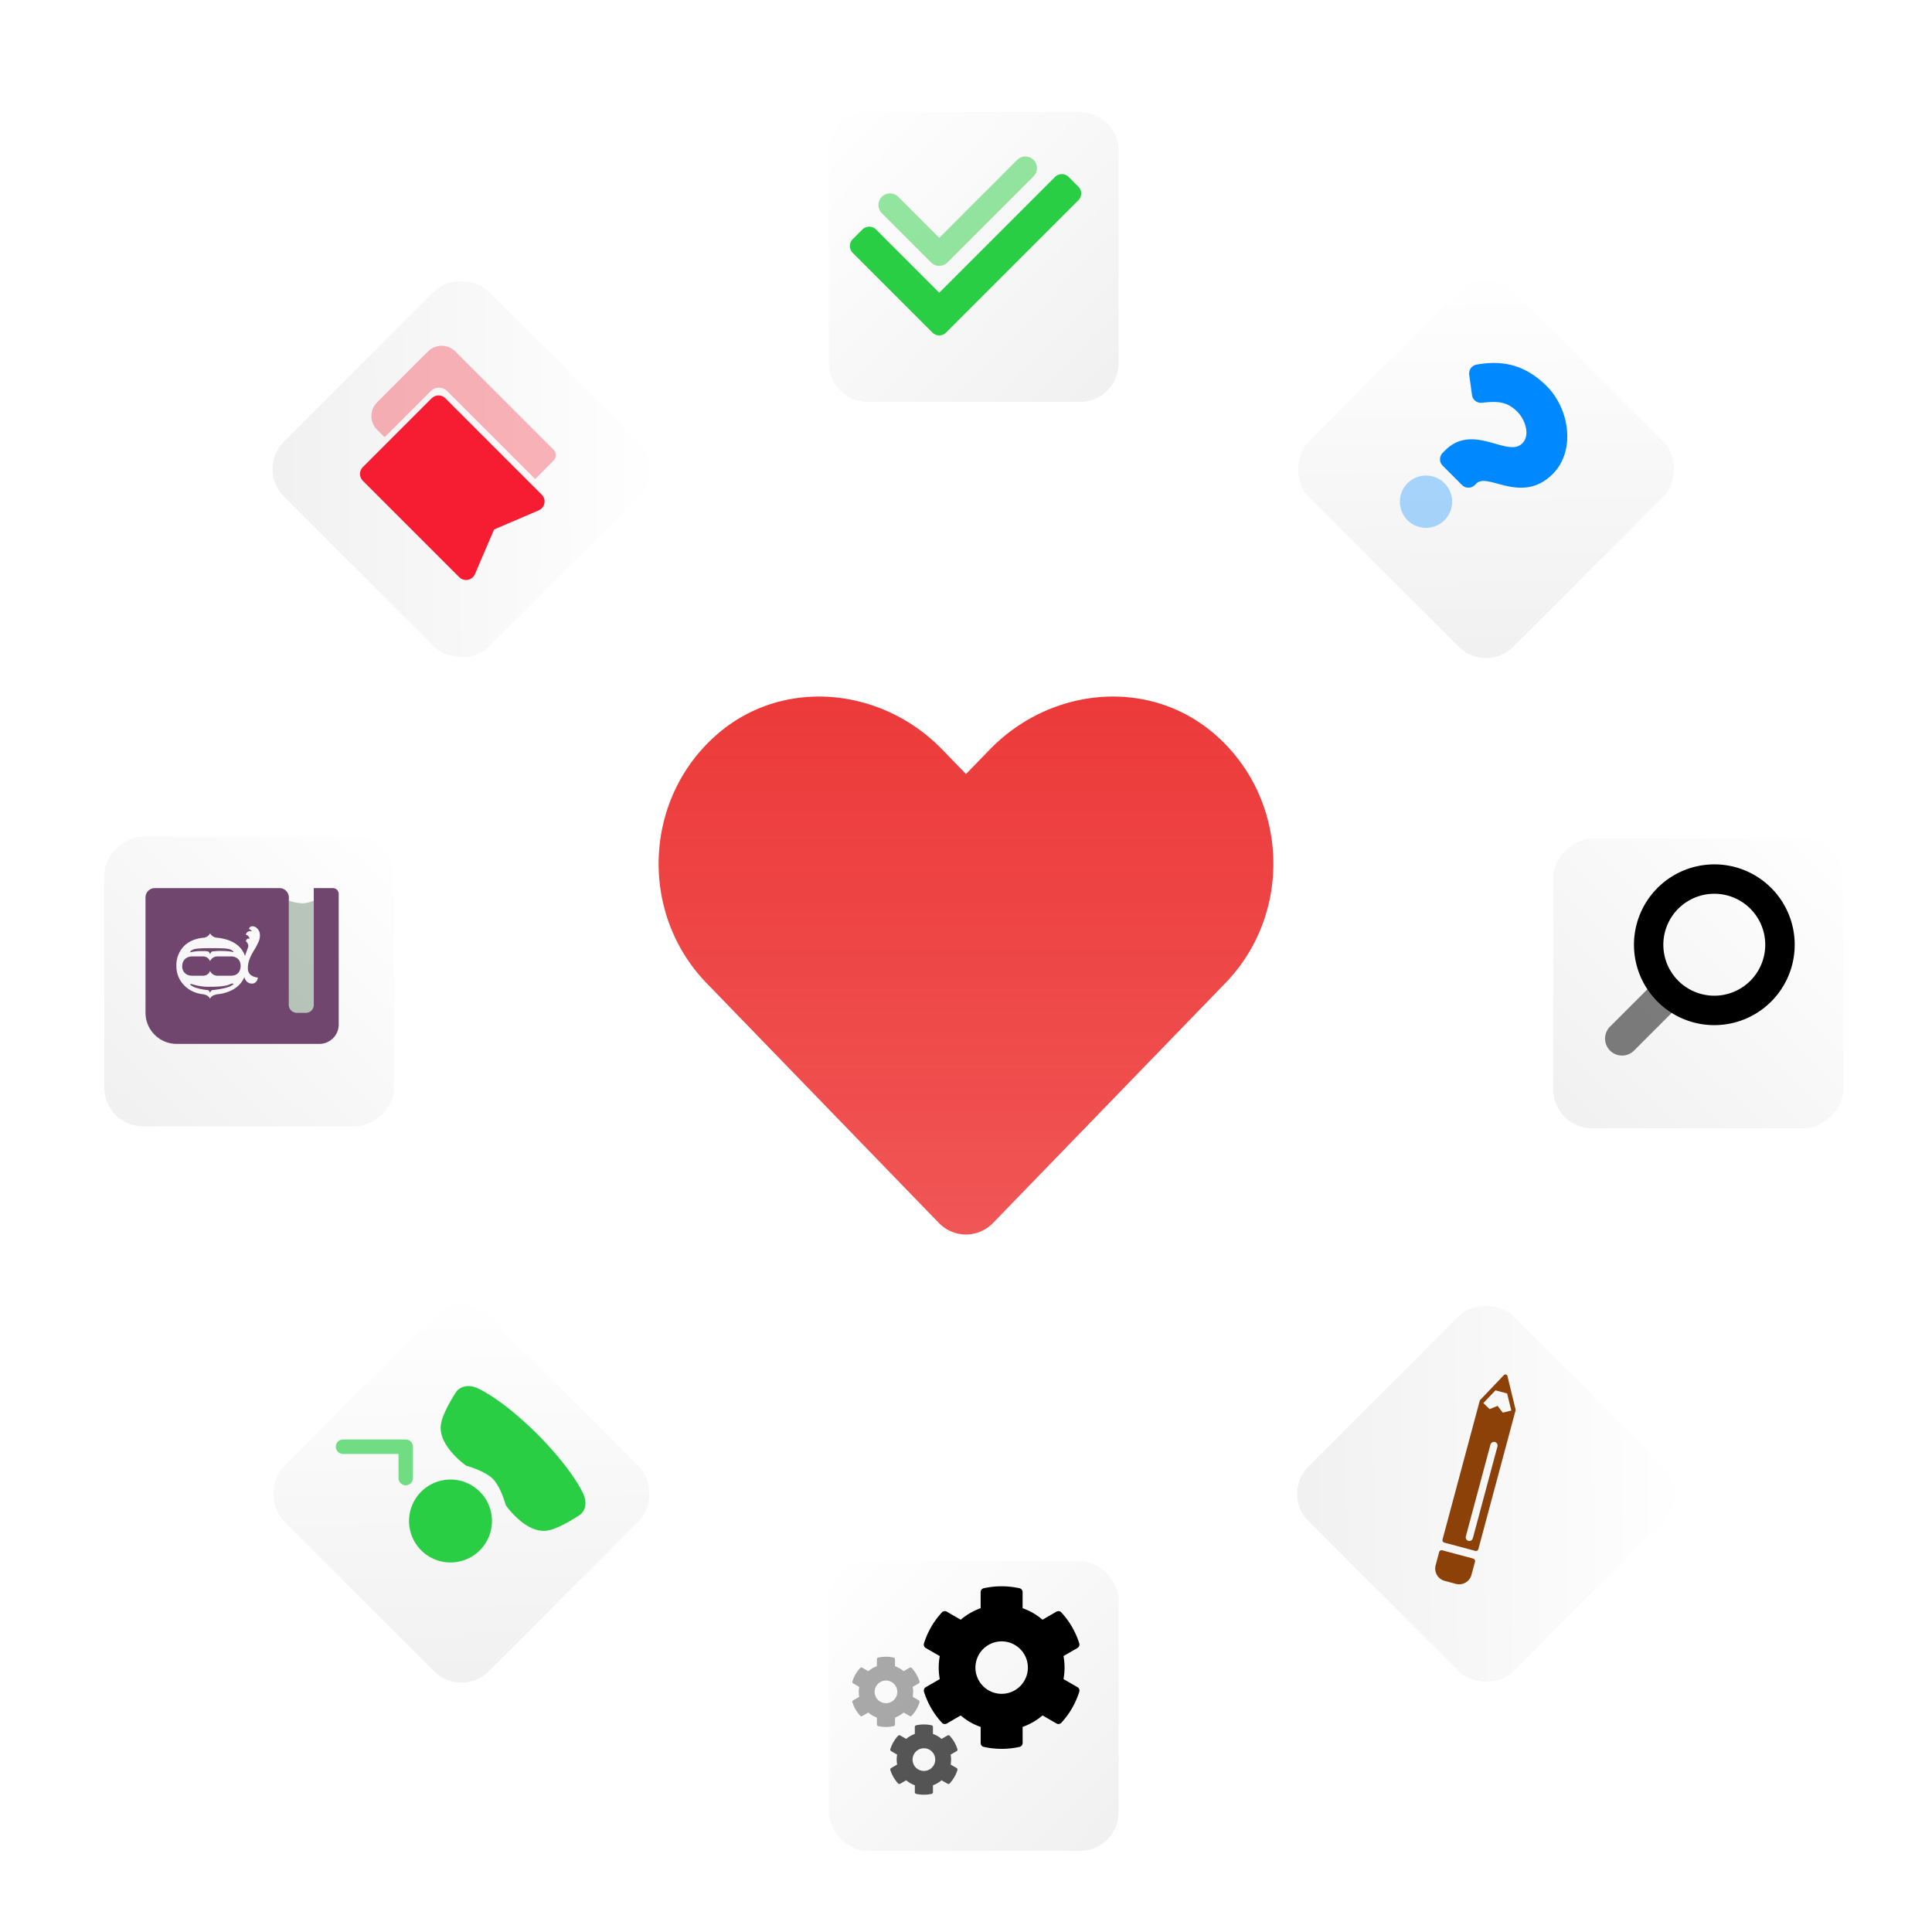 <svg xmlns="http://www.w3.org/2000/svg" xmlns:xlink="http://www.w3.org/1999/xlink" width="1000" height="1000" viewBox="0 0 1000 1000">
  <defs>
    <linearGradient id="linear-gradient" x2="1.02" y2="1" gradientUnits="objectBoundingBox">
      <stop offset="0" stop-color="#fff"/>
      <stop offset="1" stop-color="#f0f0f0"/>
    </linearGradient>
    <filter id="_1" x="399" y="28" width="210" height="210" filterUnits="userSpaceOnUse">
      <feOffset dx="4" dy="8" input="SourceAlpha"/>
      <feGaussianBlur stdDeviation="10" result="blur"/>
      <feFlood flood-opacity="0.161"/>
      <feComposite operator="in" in2="blur"/>
      <feComposite in="SourceGraphic"/>
    </filter>
    <filter id="_2" x="633.099" y="106.769" width="272.132" height="272.132" filterUnits="userSpaceOnUse">
      <feOffset dx="4" dy="8" input="SourceAlpha"/>
      <feGaussianBlur stdDeviation="10" result="blur-2"/>
      <feFlood flood-opacity="0.161"/>
      <feComposite operator="in" in2="blur-2"/>
      <feComposite in="SourceGraphic"/>
    </filter>
    <linearGradient id="linear-gradient-3" x1="0.5" x2="0.5" y2="1" gradientUnits="objectBoundingBox">
      <stop offset="0"/>
      <stop offset="0.474"/>
      <stop offset="0.937" stop-opacity="0"/>
      <stop offset="1" stop-opacity="0"/>
    </linearGradient>
    <linearGradient id="linear-gradient-4" x1="0.5" x2="0.478" y2="1.016" gradientUnits="objectBoundingBox">
      <stop offset="0" stop-color="#08f"/>
      <stop offset="0.69" stop-color="#08f"/>
      <stop offset="0.711" stop-color="#08f" stop-opacity="0.329"/>
      <stop offset="1" stop-color="#08f" stop-opacity="0.329"/>
    </linearGradient>
    <filter id="_3" x="774" y="404" width="210" height="210" filterUnits="userSpaceOnUse">
      <feOffset dx="4" dy="8" input="SourceAlpha"/>
      <feGaussianBlur stdDeviation="10" result="blur-3"/>
      <feFlood flood-opacity="0.161"/>
      <feComposite operator="in" in2="blur-3"/>
      <feComposite in="SourceGraphic"/>
    </filter>
    <filter id="_4" x="633.099" y="637.099" width="272.132" height="272.132" filterUnits="userSpaceOnUse">
      <feOffset dx="4" dy="8" input="SourceAlpha"/>
      <feGaussianBlur stdDeviation="10" result="blur-4"/>
      <feFlood flood-opacity="0.161"/>
      <feComposite operator="in" in2="blur-4"/>
      <feComposite in="SourceGraphic"/>
    </filter>
    <filter id="_5" x="399" y="778" width="210" height="210" filterUnits="userSpaceOnUse">
      <feOffset dx="4" dy="8" input="SourceAlpha"/>
      <feGaussianBlur stdDeviation="10" result="blur-5"/>
      <feFlood flood-opacity="0.161"/>
      <feComposite operator="in" in2="blur-5"/>
      <feComposite in="SourceGraphic"/>
    </filter>
    <filter id="_6" x="102.769" y="637.099" width="272.132" height="272.132" filterUnits="userSpaceOnUse">
      <feOffset dx="4" dy="8" input="SourceAlpha"/>
      <feGaussianBlur stdDeviation="10" result="blur-6"/>
      <feFlood flood-opacity="0.161"/>
      <feComposite operator="in" in2="blur-6"/>
      <feComposite in="SourceGraphic"/>
    </filter>
    <filter id="_7" x="24" y="403" width="210" height="210" filterUnits="userSpaceOnUse">
      <feOffset dx="4" dy="8" input="SourceAlpha"/>
      <feGaussianBlur stdDeviation="10" result="blur-7"/>
      <feFlood flood-opacity="0.161"/>
      <feComposite operator="in" in2="blur-7"/>
      <feComposite in="SourceGraphic"/>
    </filter>
    <filter id="_8" x="102.769" y="106.769" width="272.132" height="272.132" filterUnits="userSpaceOnUse">
      <feOffset dx="4" dy="8" input="SourceAlpha"/>
      <feGaussianBlur stdDeviation="10" result="blur-8"/>
      <feFlood flood-opacity="0.161"/>
      <feComposite operator="in" in2="blur-8"/>
      <feComposite in="SourceGraphic"/>
    </filter>
    <linearGradient id="linear-gradient-11" x1="0.5" x2="0.5" y2="1" gradientUnits="objectBoundingBox">
      <stop offset="0" stop-color="#ec3939"/>
      <stop offset="1" stop-color="#ed2b2b" stop-opacity="0.8"/>
    </linearGradient>
    <clipPath id="clip-timosicons">
      <rect width="1000" height="1000"/>
    </clipPath>
  </defs>
  <g id="timosicons" clip-path="url(#clip-timosicons)">
    <g id="circle">
      <g id="Gruppe_27" data-name="Gruppe 27">
        <g transform="matrix(1, 0, 0, 1, 0, 0)" filter="url(#_1)">
          <path id="_1-2" data-name="1" d="M20,0H130a20,20,0,0,1,20,20V130a20,20,0,0,1-20,20H20A20,20,0,0,1,0,130V20A20,20,0,0,1,20,0Z" transform="translate(425 50)" fill="url(#linear-gradient)"/>
        </g>
        <g id="Gruppe_19" data-name="Gruppe 19" transform="translate(438.311 58.311)">
          <g id="Gruppe_1" data-name="Gruppe 1" transform="translate(75.04 -6.5) rotate(45)">
            <path id="Vereinigungsmenge_10" data-name="Vereinigungsmenge 10" d="M51.269,106.812H5a5,5,0,0,1-5-5v-7.09a5,5,0,0,1,5-5H51.269V5a5,5,0,0,1,5-5h7.09a5,5,0,0,1,5,5v96.812a5,5,0,0,1-5,5Z" transform="translate(0 0)" fill="#2ace44"/>
          </g>
          <g id="Gruppe_2" data-name="Gruppe 2" transform="translate(66.951 -5.254) rotate(45)">
            <path id="Pfad_63" data-name="Pfad 63" d="M36.017,75.035H6A6,6,0,1,1,6,63.029H36.017V6A6,6,0,0,1,48.023,6V69.032a6,6,0,0,1-6,6Z" transform="translate(0)" fill="rgba(42,206,68,0.5)"/>
          </g>
        </g>
      </g>
      <g id="Gruppe_32" data-name="Gruppe 32">
        <g transform="matrix(1, 0, 0, 1, 0, 0)" filter="url(#_2)">
          <rect id="_2-2" data-name="2" width="150" height="150" rx="20" transform="translate(765.17 128.77) rotate(45)" fill="url(#linear-gradient)"/>
        </g>
        <g id="Gruppe_22" data-name="Gruppe 22" transform="translate(765 164.289) rotate(45)">
          <path id="Differenzmenge_10" data-name="Differenzmenge 10" d="M-290-268a49.689,49.689,0,0,1-19.463-3.929,49.834,49.834,0,0,1-15.893-10.715,49.833,49.833,0,0,1-10.715-15.893A49.686,49.686,0,0,1-340-318a49.688,49.688,0,0,1,3.929-19.463,49.833,49.833,0,0,1,10.715-15.893,49.832,49.832,0,0,1,15.893-10.715A49.688,49.688,0,0,1-290-368a49.686,49.686,0,0,1,19.462,3.929,49.832,49.832,0,0,1,15.893,10.715,49.834,49.834,0,0,1,10.715,15.893A49.688,49.688,0,0,1-240-318a49.686,49.686,0,0,1-3.929,19.462,49.834,49.834,0,0,1-10.715,15.893,49.834,49.834,0,0,1-15.893,10.715A49.686,49.686,0,0,1-290-268Zm0-94a44.05,44.05,0,0,0-44,44,44.05,44.05,0,0,0,44,44,44.05,44.05,0,0,0,44-44A44.05,44.05,0,0,0-290-362Z" transform="translate(340 368)" opacity="0" fill="url(#linear-gradient-3)"/>
          <path id="Pfad" d="M60.055,0C44.465,0,34.368,6.387,26.44,17.779A4.692,4.692,0,0,0,27.452,24.2l8.425,6.388a4.687,4.687,0,0,0,6.495-.81c4.892-6.129,8.521-9.658,16.163-9.658,6.009,0,13.441,3.867,13.441,9.694,0,4.4-3.636,6.667-9.569,9.993-6.919,3.879-16.074,8.706-16.074,20.782V62.5a4.687,4.687,0,0,0,4.688,4.687H65.175A4.687,4.687,0,0,0,69.862,62.5V61.372C69.862,53,94.329,52.653,94.329,30,94.329,12.941,76.633,0,60.055,0ZM58.1,72.941a13.529,13.529,0,1,0,13.53,13.529A13.545,13.545,0,0,0,58.1,72.941Z" transform="translate(-9.669)" fill="url(#linear-gradient-4)"/>
        </g>
      </g>
      <g id="Gruppe_29" data-name="Gruppe 29" transform="translate(0 1)">
        <g transform="matrix(1, 0, 0, 1, 0, -1)" filter="url(#_3)">
          <rect id="_3-2" data-name="3" width="150" height="150" rx="20" transform="translate(950 426) rotate(90)" fill="url(#linear-gradient)"/>
        </g>
        <g id="Gruppe_13" data-name="Gruppe 13" transform="translate(878.592 418.271) rotate(45)">
          <path id="Rechteck_6" data-name="Rechteck 6" d="M0,0H38.059a8.783,8.783,0,0,1,8.783,8.783v0a8.783,8.783,0,0,1-8.783,8.783H0a0,0,0,0,1,0,0V0A0,0,0,0,1,0,0Z" transform="translate(64.842 73.19) rotate(90)" fill="rgba(0,0,0,0.5)"/>
          <path id="Differenzmenge_14" data-name="Differenzmenge 14" d="M41.6,83.2A41.613,41.613,0,0,1,25.409,3.269,41.612,41.612,0,0,1,57.8,79.934,41.34,41.34,0,0,1,41.6,83.2Zm0-67.983A26.381,26.381,0,1,0,67.983,41.6,26.411,26.411,0,0,0,41.6,15.22Z" transform="translate(13.872 1.529)"/>
        </g>
      </g>
      <g id="Gruppe_30" data-name="Gruppe 30">
        <g transform="matrix(1, 0, 0, 1, 0, 0)" filter="url(#_4)">
          <rect id="_4-2" data-name="4" width="150" height="150" rx="20" transform="translate(871.23 765.17) rotate(135)" fill="url(#linear-gradient)"/>
        </g>
        <path id="Vereinigungsmenge_33" data-name="Vereinigungsmenge 33" d="M-242.228-532.795a1.322,1.322,0,0,1-1.359-1.281v-16.644A1.322,1.322,0,0,1-242.228-552h6.795a6.608,6.608,0,0,1,6.8,6.4v6.4a6.608,6.608,0,0,1-6.8,6.4Zm-80.8,0a1.177,1.177,0,0,1-.121-.006c-.04,0-.081.006-.121.006a1.25,1.25,0,0,1-.6-.152l-15.533-8.473a1.138,1.138,0,0,1-.535-.62s0,0,0,0a.142.142,0,0,0-.006-.018s0-.008,0-.013l0-.009c0-.007,0-.013-.006-.02s0,0,0,0a1.07,1.07,0,0,1-.04-.265v-.009a.1.1,0,0,1,0-.017.108.108,0,0,1,0-.017v-.008a1.057,1.057,0,0,1,.048-.293h0a.206.206,0,0,0,.007-.022l0-.007.005-.016.005-.014,0-.008.01-.023a1.111,1.111,0,0,1,.289-.408l0,0,.011-.01.015-.013,0,0a1.168,1.168,0,0,1,.219-.145l15.51-8.461A1.249,1.249,0,0,1-323.2-552l.067,0h74.061a1.323,1.323,0,0,1,1.359,1.281v16.644a1.322,1.322,0,0,1-1.359,1.28H-323.03Zm.333-2.121,2.193-3.948-2.691-3.534,2.691-3.534-2.193-3.947-7.974,4.349v6.265Zm17.9-10.99a1.936,1.936,0,0,0,1.989,1.873h49.027a1.936,1.936,0,0,0,1.989-1.873,1.936,1.936,0,0,0-1.989-1.872H-302.81A1.935,1.935,0,0,0-304.8-545.9Z" transform="matrix(-0.259, 0.966, -0.966, -0.259, 167.474, 899.405)" fill="#8b4108"/>
      </g>
      <g id="Gruppe_28" data-name="Gruppe 28">
        <g transform="matrix(1, 0, 0, 1, 0, 0)" filter="url(#_5)">
          <rect id="_5-2" data-name="5" width="150" height="150" rx="20" transform="translate(425 800)" fill="url(#linear-gradient)"/>
        </g>
        <g id="Gruppe_17" data-name="Gruppe 17" transform="translate(560.72 934.944) rotate(180)">
          <path id="Pfad-2" data-name="Pfad" d="M98.166,60.282l-7.227-4.173a32.677,32.677,0,0,0,0-11.909l7.227-4.173a2.05,2.05,0,0,0,.933-2.375A42.252,42.252,0,0,0,89.82,21.6a2.041,2.041,0,0,0-2.511-.39l-7.227,4.173a32.016,32.016,0,0,0-10.314-5.955V11.1a2.032,2.032,0,0,0-1.595-1.985,42.648,42.648,0,0,0-18.525,0A2.032,2.032,0,0,0,48.053,11.1v8.347A33.027,33.027,0,0,0,37.738,25.4l-7.21-4.173a2.016,2.016,0,0,0-2.511.39,42,42,0,0,0-9.28,16.048,2.029,2.029,0,0,0,.933,2.375L26.9,44.217a32.677,32.677,0,0,0,0,11.909L19.671,60.3a2.05,2.05,0,0,0-.933,2.375,42.252,42.252,0,0,0,9.28,16.048,2.041,2.041,0,0,0,2.511.39l7.227-4.173A32.016,32.016,0,0,0,48.07,80.894v8.347a2.032,2.032,0,0,0,1.595,1.985,42.648,42.648,0,0,0,18.525,0,2.032,2.032,0,0,0,1.595-1.985V80.894A33.026,33.026,0,0,0,80.1,74.939l7.227,4.173a2.016,2.016,0,0,0,2.511-.39,42,42,0,0,0,9.28-16.048A2.1,2.1,0,0,0,98.166,60.282ZM58.91,63.726A13.572,13.572,0,1,1,72.482,50.154,13.59,13.59,0,0,1,58.91,63.726Z" transform="translate(-16.644 21.645)"/>
          <path id="Pfad-3" data-name="Pfad" d="M53.012,30.652l-3.123-1.8a14.122,14.122,0,0,0,0-5.147l3.123-1.8a.886.886,0,0,0,.4-1.026,18.26,18.26,0,0,0-4.01-6.936.882.882,0,0,0-1.085-.169L45.2,15.57A13.837,13.837,0,0,0,40.738,13V9.4a.878.878,0,0,0-.689-.858,18.431,18.431,0,0,0-8.006,0,.878.878,0,0,0-.689.858V13A14.273,14.273,0,0,0,26.9,15.577l-3.116-1.8a.871.871,0,0,0-1.085.169,18.15,18.15,0,0,0-4.01,6.936.877.877,0,0,0,.4,1.026l3.123,1.8a14.122,14.122,0,0,0,0,5.147l-3.123,1.8a.886.886,0,0,0-.4,1.026,18.26,18.26,0,0,0,4.01,6.936.882.882,0,0,0,1.085.169l3.123-1.8a13.837,13.837,0,0,0,4.458,2.573v3.607a.878.878,0,0,0,.689.858,18.431,18.431,0,0,0,8.006,0,.878.878,0,0,0,.689-.858V39.56A14.273,14.273,0,0,0,45.2,36.986l3.123,1.8a.871.871,0,0,0,1.085-.169,18.151,18.151,0,0,0,4.01-6.936A.905.905,0,0,0,53.012,30.652ZM36.046,32.14a5.865,5.865,0,1,1,5.865-5.865A5.873,5.873,0,0,1,36.046,32.14Z" transform="translate(46.464 -2.099)" fill="rgba(0,0,0,0.66)"/>
          <path id="Pfad-4" data-name="Pfad" d="M53.012,30.652l-3.123-1.8a14.122,14.122,0,0,0,0-5.147l3.123-1.8a.886.886,0,0,0,.4-1.026,18.26,18.26,0,0,0-4.01-6.936.882.882,0,0,0-1.085-.169L45.2,15.57A13.837,13.837,0,0,0,40.738,13V9.4a.878.878,0,0,0-.689-.858,18.431,18.431,0,0,0-8.006,0,.878.878,0,0,0-.689.858V13A14.273,14.273,0,0,0,26.9,15.577l-3.116-1.8a.871.871,0,0,0-1.085.169,18.15,18.15,0,0,0-4.01,6.936.877.877,0,0,0,.4,1.026l3.123,1.8a14.122,14.122,0,0,0,0,5.147l-3.123,1.8a.886.886,0,0,0-.4,1.026,18.26,18.26,0,0,0,4.01,6.936.882.882,0,0,0,1.085.169l3.123-1.8a13.837,13.837,0,0,0,4.458,2.573v3.607a.878.878,0,0,0,.689.858,18.431,18.431,0,0,0,8.006,0,.878.878,0,0,0,.689-.858V39.56A14.273,14.273,0,0,0,45.2,36.986l3.123,1.8a.871.871,0,0,0,1.085-.169,18.151,18.151,0,0,0,4.01-6.936A.905.905,0,0,0,53.012,30.652ZM36.046,32.14a5.865,5.865,0,1,1,5.865-5.865A5.873,5.873,0,0,1,36.046,32.14Z" transform="translate(66.098 32.961)" fill="rgba(0,0,0,0.33)"/>
        </g>
      </g>
      <g id="Gruppe_33" data-name="Gruppe 33">
        <g transform="matrix(1, 0, 0, 1, 0, 0)" filter="url(#_6)">
          <rect id="_6-2" data-name="6" width="150" height="150" rx="20" transform="translate(234.83 659.1) rotate(45)" fill="url(#linear-gradient)"/>
        </g>
        <g id="Gruppe_11" data-name="Gruppe 11" transform="translate(242.215 848.426) rotate(-135)">
          <path id="Vereinigungsmenge_21" data-name="Vereinigungsmenge 21" d="M6.274,77.335C-.967,74.921.049,69.852.049,69.852s2.4-12.685,6.225-17.464c6.236-7.8,22.452-4.989,22.452-4.989s8.731,4.989,14.968,4.989S58.662,47.4,58.662,47.4s16.216-2.807,22.452,4.989c3.867,4.834,6.329,17.464,6.329,17.464s.781,5.113-6.329,7.483c-9.355,3.119-23.388,4.678-37.42,4.678S15.628,80.454,6.274,77.335ZM23.736,19.957A19.958,19.958,0,1,1,43.694,39.915,19.958,19.958,0,0,1,23.736,19.957Z" transform="translate(5.938 16.895)" fill="#2ace44" stroke="#2ace44" stroke-linecap="round" stroke-linejoin="round" stroke-width="3"/>
          <path id="Vereinigungsmenge_4" data-name="Vereinigungsmenge 4" d="M19.958,39.915H3.742a3.742,3.742,0,0,1,0-7.484H16.216V3.741a3.742,3.742,0,1,1,7.484,0V36.173a3.742,3.742,0,0,1-3.741,3.742Z" transform="translate(104.676 7.969) rotate(45)" fill="rgba(42,206,68,0.66)"/>
        </g>
      </g>
      <g transform="matrix(1, 0, 0, 1, 0, 0)" filter="url(#_7)">
        <rect id="_7-2" data-name="7" width="150" height="150" rx="20" transform="translate(200 425) rotate(90)" fill="url(#linear-gradient)"/>
      </g>
      <g id="Gruppe_31" data-name="Gruppe 31">
        <g transform="matrix(1, 0, 0, 1, 0, 0)" filter="url(#_8)">
          <rect id="_8-2" data-name="8" width="150" height="150" rx="20" transform="translate(340.9 234.83) rotate(135)" fill="url(#linear-gradient)"/>
        </g>
        <g id="Gruppe_9" data-name="Gruppe 9" transform="translate(169.952 233.48) rotate(-45)">
          <g id="Pfad_12" data-name="Pfad 12" transform="translate(-348.25 -177.516)" fill="#f61d33" stroke-linecap="round" stroke-linejoin="round">
            <path d="M 407.904 275.259 L 404.476 273.887 L 380.202 264.178 L 355.929 273.887 L 352.5 275.259 L 352.5 271.566 L 352.5 201 L 352.5 198.5 L 355 198.5 L 405.404 198.5 L 407.904 198.5 L 407.904 201 L 407.904 271.566 L 407.904 275.259 Z" stroke="none"/>
            <path d="M 355 201 L 355 271.566 L 380.202 261.485 L 405.404 271.566 L 405.404 201 L 355 201 M 355 196 L 405.404 196 C 408.166 196 410.404 198.239 410.404 201 L 410.404 271.566 C 410.404 273.225 409.581 274.776 408.207 275.706 C 407.368 276.275 406.389 276.566 405.404 276.566 C 404.777 276.566 404.147 276.448 403.547 276.208 L 380.202 266.87 L 356.857 276.208 C 356.258 276.448 355.628 276.566 355 276.566 C 354.015 276.566 353.036 276.275 352.197 275.706 C 350.823 274.776 350 273.225 350 271.566 L 350 201 C 350 198.239 352.239 196 355 196 Z" stroke="none" fill="#f61d33"/>
          </g>
          <path id="Differenzmenge_7" data-name="Differenzmenge 7" d="M53.277,85.917H39.808V21.523a6.007,6.007,0,0,0-6-6H0V10A10.011,10.011,0,0,1,10,0H47.278a10.011,10.011,0,0,1,10,10V81.917A4,4,0,0,1,53.277,85.917Z" transform="translate(25.652)" fill="rgba(246,29,51,0.33)"/>
        </g>
      </g>
      <g id="Gruppe_5" data-name="Gruppe 5" transform="translate(62.317 540.315) rotate(-90)">
        <path id="Pfad_27" data-name="Pfad 27" d="M0,0H58.055A23.4,23.4,0,0,0,56.64,6.961,14.36,14.36,0,0,0,58.055,12.9H0Z" transform="translate(16.126 87.194)" fill="rgba(50,88,60,0.33)"/>
        <path id="Differenzmenge_9" data-name="Differenzmenge 9" d="M77.633,100H10A10.011,10.011,0,0,1,0,90V16.129A16.128,16.128,0,0,1,16.127,0H75.8a4.844,4.844,0,0,1,4.838,4.839V69.355A4.843,4.843,0,0,1,75.8,74.193H20a4.034,4.034,0,0,0-3.871,4v4.9a4,4,0,0,0,4,4H80.633V97A3,3,0,0,1,77.633,100ZM39.1,52.983a13.271,13.271,0,0,1,3.974.594,18.827,18.827,0,0,1,2.341.925c.824.385,2.049,1.069,3.642,2.032a28.521,28.521,0,0,0,4.339,2.2,7.905,7.905,0,0,0,2.9.48A4.952,4.952,0,0,0,59.465,58.1a4.415,4.415,0,0,0,1.028-1.279,2.881,2.881,0,0,0,.388-1.314,2.2,2.2,0,0,0-.137-.879A1.4,1.4,0,0,0,59.465,53.6a3.256,3.256,0,0,1-1.188,1.485,5.651,5.651,0,0,0,.092-1.188,2.2,2.2,0,0,0-.731-1.393,2.135,2.135,0,0,0-1.119-.571,2.606,2.606,0,0,1-.7,1.233,2.555,2.555,0,0,1-1.382.708,2.771,2.771,0,0,0,.068-.662,1.1,1.1,0,0,0-.411-.777,2.36,2.36,0,0,0-.936-.548,3.2,3.2,0,0,1-2.831,1.3c-.611-.194-1.287-.432-2.01-.708l-1.462-.526c-.489-.168-.958-.314-1.393-.434a12.277,12.277,0,0,0,6.509-5.116,17.172,17.172,0,0,0,1.918-4.1,26.53,26.53,0,0,0,1.05-5.093,4.452,4.452,0,0,1,2.307-3.8,4.2,4.2,0,0,1-2.329-3.677c-.47-4.365-2.068-7.807-4.75-10.232a14.1,14.1,0,0,0-9.8-3.517,14.016,14.016,0,0,0-9.841,3.792,14.934,14.934,0,0,0-3.2,4.339,16.8,16.8,0,0,0-1.609,5.447c-.235,1.933-1.022,3.228-2.341,3.848a3.687,3.687,0,0,1,1.587,1.451,7.863,7.863,0,0,1,.788,2.981,20.367,20.367,0,0,0,.958,4.2c1.455,4.425,4.09,7.491,7.833,9.113-2.212.682-3.334,2.033-3.334,4.019a2.74,2.74,0,0,0,.89,2.011,3.172,3.172,0,0,0,2.238.936,6.884,6.884,0,0,1,1.518-3.854A4.2,4.2,0,0,1,39.1,52.983Zm1.256-3.746a6,6,0,0,1-1.987-.319c-2.045-.7-3.083-2.3-3.083-4.774V37.362a4.111,4.111,0,0,1,2.512-3.952,3.782,3.782,0,0,1-2.512-3.677V24.275a6.371,6.371,0,0,1,.388-2.33,4.549,4.549,0,0,1,4.658-2.923,4.878,4.878,0,0,1,3.449,1.3,5.225,5.225,0,0,1,1.484,3.951v5.458A3.834,3.834,0,0,1,42.8,33.41a4.117,4.117,0,0,1,2.466,3.952v6.782a5.083,5.083,0,0,1-1.37,3.814,4.3,4.3,0,0,1-1.564.959A5.906,5.906,0,0,1,40.352,49.237ZM30.9,45.561h0a9.114,9.114,0,0,1-.981-1.529c-.849-1.576-1.556-4.757-2.1-9.455-.045-.394-.5-.787-1.347-1.165.849-.348,1.3-.724,1.347-1.119a32.654,32.654,0,0,1,1.347-6.555,9.149,9.149,0,0,1,1.53-2.672.376.376,0,0,1,.3.388,3.526,3.526,0,0,1-.16.868,28.451,28.451,0,0,0-1.278,9.089c0,4.865.407,8.262,1.21,10.1a4.481,4.481,0,0,1,.48,1.576.488.488,0,0,1-.341.479Zm16.556,0v0a13.425,13.425,0,0,0,.456-2.625c.061-.564.107-1.183.137-1.838s.046-1.543.046-2.627-.077-2.391-.229-3.871c-.045-.379-.529-.778-1.438-1.188a3.732,3.732,0,0,0,.891-.434,2.742,2.742,0,0,0,.456-.411,8.6,8.6,0,0,0,.229-2.9,23.575,23.575,0,0,0-.64-6.6,1.441,1.441,0,0,1,.777.388A6.035,6.035,0,0,1,49.28,26.81c.09.7.16,1.6.205,2.683s.068,2.721.068,4.888-.038,4.153-.114,5.9c-.136,3.135-.8,4.91-1.984,5.275Z" transform="translate(-0.001 13)" fill="#70466f"/>
      </g>
    </g>
    <animateTransform xlink:href="#circle"
      attributeName="transform"
      type="rotate"
      from="0 500 500"
      to="360 500 500"
      dur="30s"
      repeatCount="indefinite"
	  />
    <path id="herz" d="M287.3,51c-34.056-29.023-84.706-23.8-115.966,8.452L159.091,72.072,146.848,59.456C115.651,27.2,64.939,21.982,30.882,51-8.146,84.315-10.2,144.1,24.73,180.208L144.984,304.377a19.483,19.483,0,0,0,28.153,0L293.391,180.208C328.38,144.1,326.329,84.315,287.3,51Z" transform="translate(340.913 328.572)" fill="url(#linear-gradient-11)"/>
  </g>
</svg>

